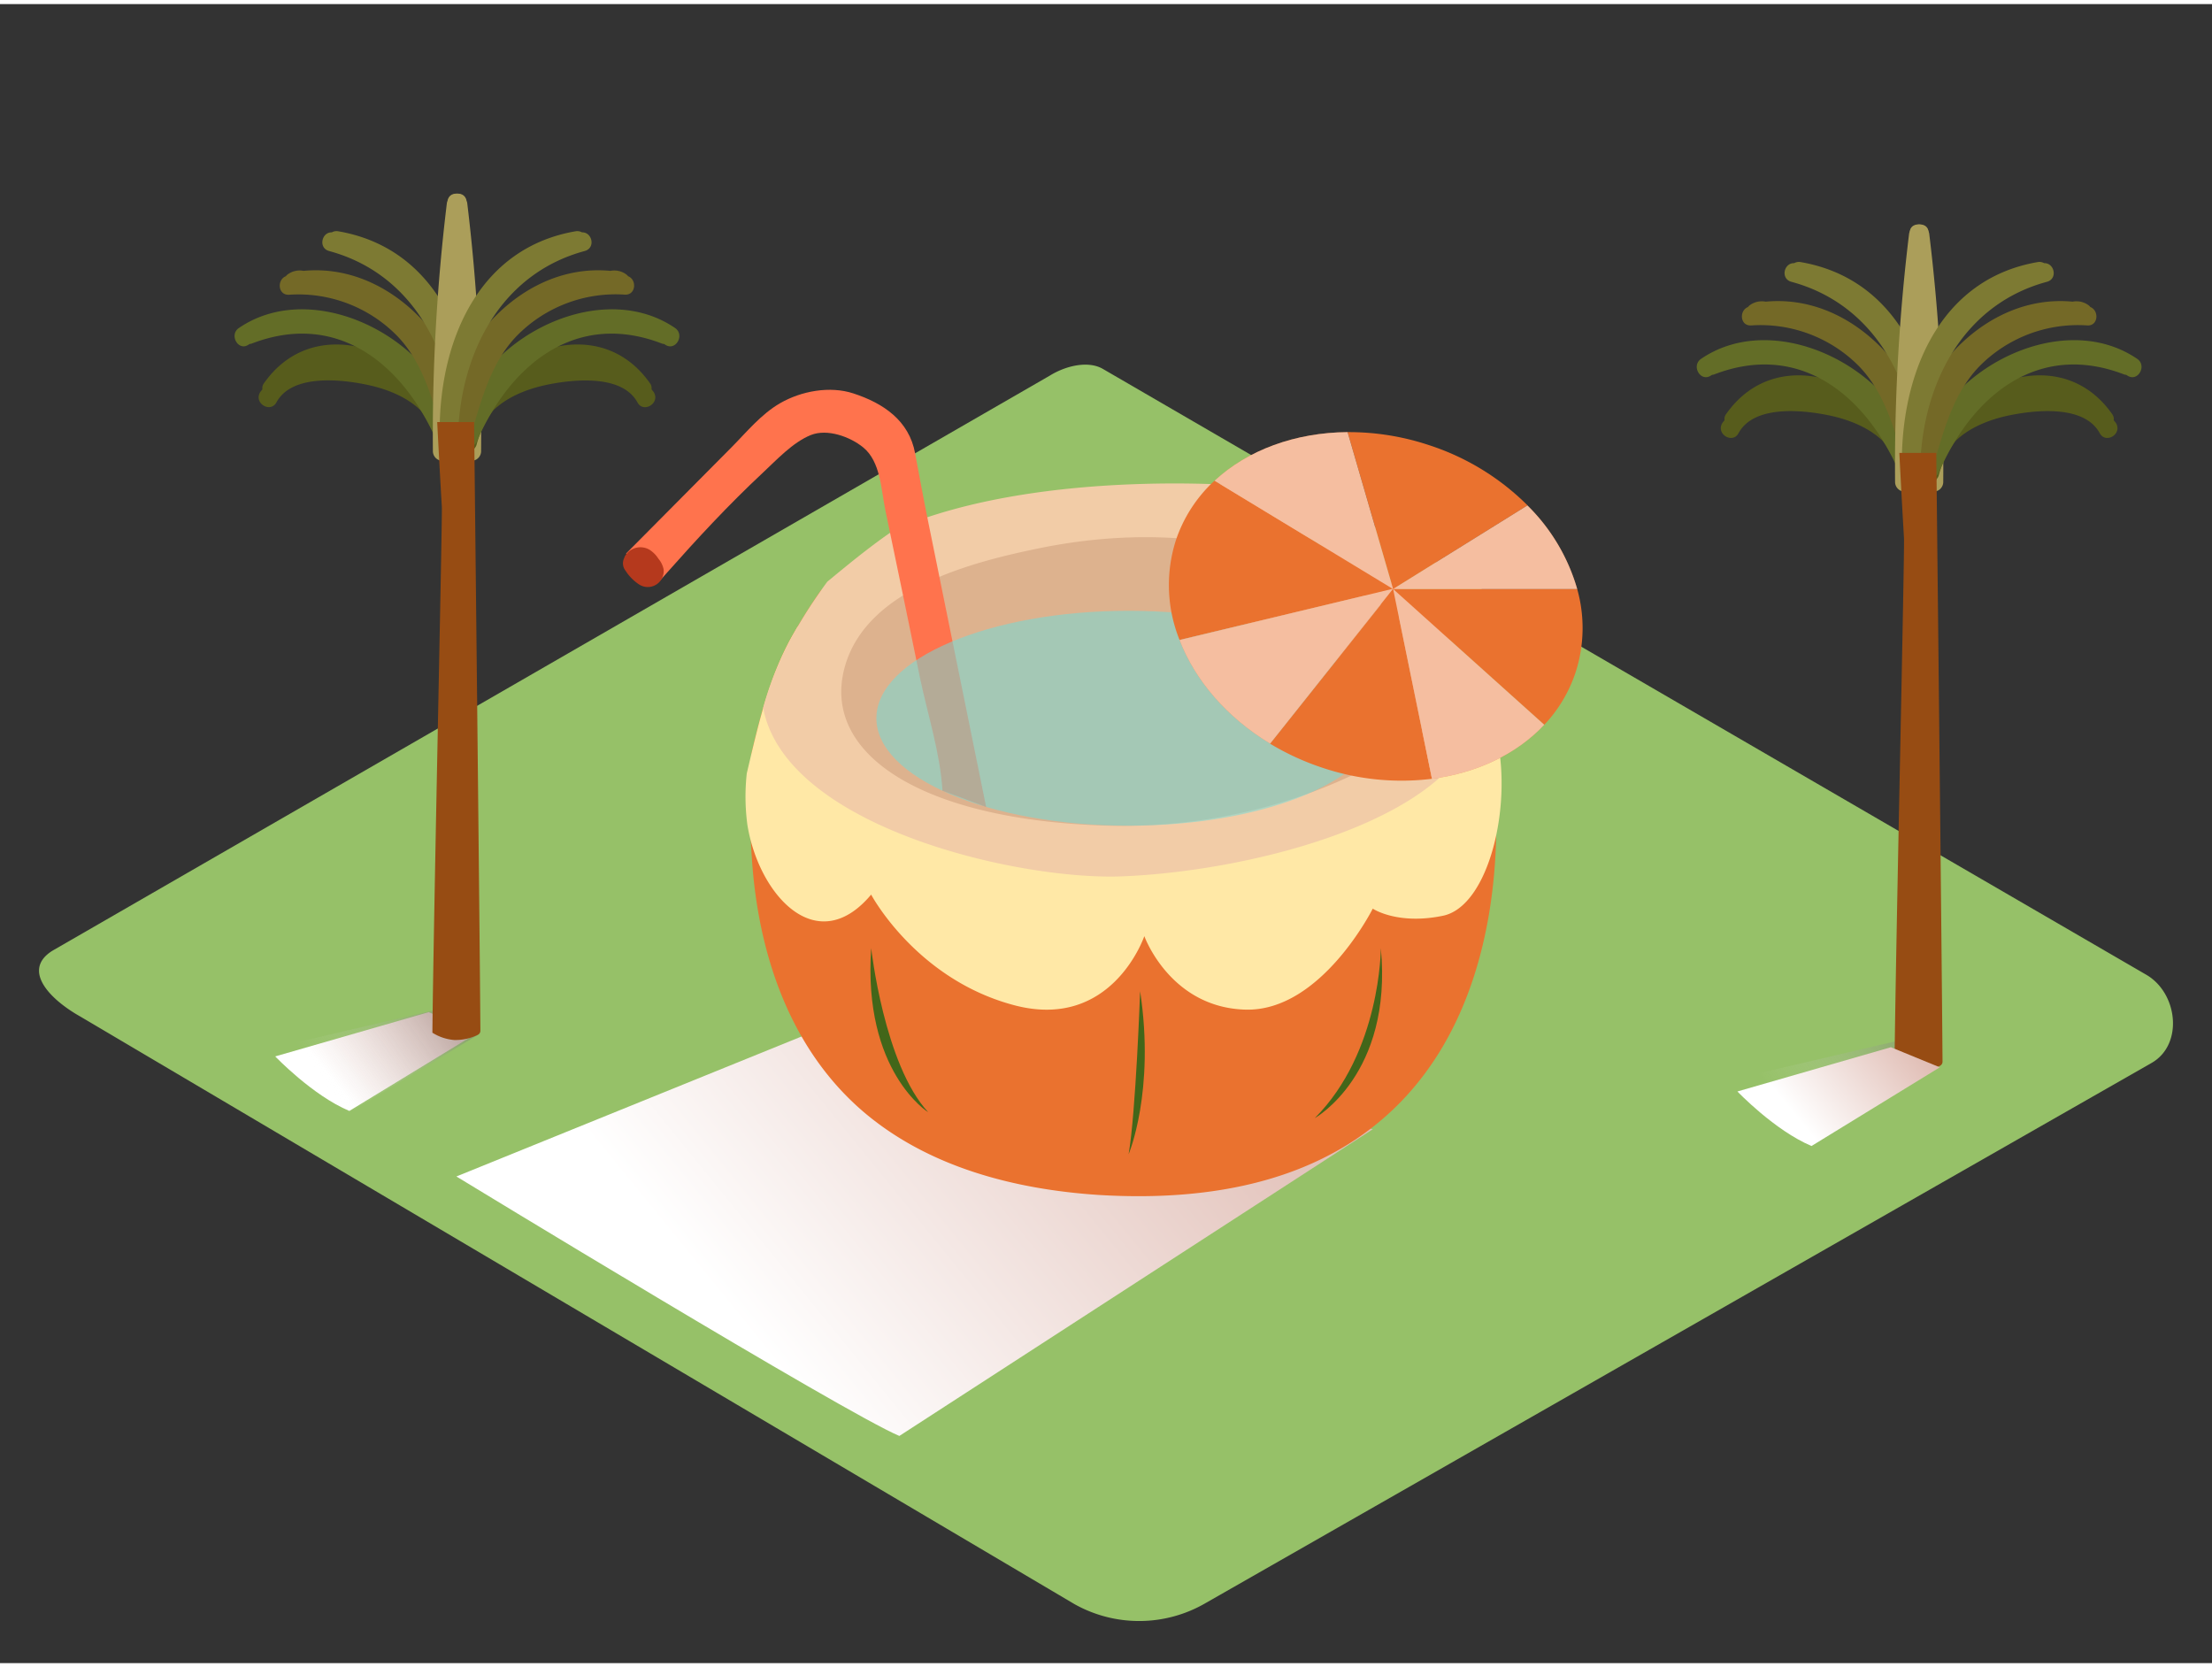 <svg xmlns="http://www.w3.org/2000/svg" xmlns:xlink="http://www.w3.org/1999/xlink" viewBox="0 0 400 300" width="406" height="306" class="illustration styles_illustrationTablet__1DWOa"><rect x="0" y="0" width="400" height="300" fill="#333333" stroke="none"/><defs><linearGradient id="linear-gradient" x1="87.21" y1="172.58" x2="60.18" y2="194.58" gradientUnits="userSpaceOnUse"><stop offset="0" stop-color="#d4a397"></stop><stop offset="1" stop-color="#fff"></stop></linearGradient><linearGradient id="linear-gradient-2" x1="247.69" y1="140.74" x2="131.45" y2="235.36" xlink:href="#linear-gradient"></linearGradient><linearGradient id="linear-gradient-3" x1="319.23" y1="195.46" x2="361.8" y2="166.46" gradientUnits="userSpaceOnUse"><stop offset="0" stop-color="#fff" stop-opacity="0"></stop><stop offset="0.81" stop-color="#262626" stop-opacity="0.57"></stop><stop offset="1" stop-opacity="0.67"></stop></linearGradient><linearGradient id="linear-gradient-4" x1="55.97" y1="191.57" x2="98.54" y2="162.57" xlink:href="#linear-gradient-3"></linearGradient><linearGradient id="linear-gradient-5" x1="351.62" y1="178.91" x2="324.59" y2="200.91" xlink:href="#linear-gradient"></linearGradient></defs><title>PP</title><g style="isolation: isolate;"><g id="Layer_2" data-name="Layer 2"><path d="M194.28,289.32,14.56,183.1c-5.72-3.21-10.63-8.49-5.05-11.94l180.37-104c2.71-1.68,6.82-2.78,9.57-1.18L388.11,175.52c5.72,3.32,6.75,12.6,1,15.93L218,289.15A23.9,23.9,0,0,1,194.28,289.32Z" fill="#96c168"></path><path d="M77.52,182.29l-27.75,8s6.74,7.06,13.4,9.86L86.37,186" fill="url(#linear-gradient)" style="mix-blend-mode: multiply;"></path><path d="M155.79,182.29,82.53,212s70.11,42.72,80.1,46.92l85.62-55.47" fill="url(#linear-gradient-2)" style="mix-blend-mode: multiply;"></path><path d="M266.69,121.87c-4.23-6.27-13.72-27.61-59.3-30.29-16.82-1-36.62.22-50.83,10.22a54.22,54.22,0,0,1-8.1,4.2c-1.84,2.6-3.53,5.35-5.07,8-3.77,6.61-5.7,13.91-7.44,21.25a134,134,0,0,0,0,19c1.08,17.21,6.76,34.59,20.23,46.09,11.76,10,27.33,14,42.48,15C287,220.72,270.92,128.14,266.69,121.87Z" fill="#ea722f"></path><path d="M270.57,132.17C267.83,120.71,164,113.82,144.22,112.6l-.84,1.45c-4.42,7.76-6.31,16.46-8.34,25.07a38.41,38.41,0,0,0,.11,9.28c2,12.54,12.48,24.42,22.38,12.63,0,0,8.13,15.31,25.86,20s23.54-12.49,23.54-12.49,4.65,12.93,18.31,13.29,23-18.26,23-18.26,4.44,3,12.71,1.28S273.61,144.84,270.57,132.17Z" fill="#ffe8a6"></path><path d="M229.67,87.58c-1.39-.45-41-4.09-67.9,7.46-4.24,2.87-8.2,6.13-12.16,9.4a89.23,89.23,0,0,0-6.23,9.62A60.53,60.53,0,0,0,138,127.24c4,21.6,46.22,31.24,64.9,30.49,22.47-.9,54.67-9.14,62.66-24.29Z" fill="#f2cca7"></path><path d="M197.44,96.92c-3.12.33-6.21.81-9.27,1.43-12.42,2.53-31.4,7.34-35.38,21.41-4.43,15.65,13.58,27.77,47.25,28.8s62-15.9,62.61-25.45c.25-4.1-4.29-7.94-7.07-10.26a71.75,71.75,0,0,0-19.88-11.28C223.56,96.81,210.35,95.55,197.44,96.92Z" fill="#ddb28e"></path><path d="M170.43,142.24c-.39-6.64-2.62-13.6-4-20.09q-3.13-15.32-6.33-30.63c-.78-3.75-.84-8.76-4-11.35-2.35-1.93-6.5-3.44-9.48-2.24-3.26,1.31-6.21,4.52-8.72,6.86-6.13,5.72-11.86,11.91-17.42,18.18-.06.06-1.1,1.27-1.11,1.26l-6.16-4.87,19.05-19.19c2.74-2.76,5.35-6,8.81-8,3.83-2.21,9-3.16,13.24-1.77,5.43,1.77,10.07,4.9,11.17,10.82.75,4,1.5,8.14,2.33,12.2L174,123.89l4.32,21.28Z" fill="#ff734d"></path><path d="M120,102.2a4.28,4.28,0,0,0-.94-1.91,5.27,5.27,0,0,0-1.56-1.59A3.24,3.24,0,0,0,113,99.84a3,3,0,0,0-.13.34,2.15,2.15,0,0,0,.12,2.1l.08.12.12.17a8.36,8.36,0,0,0,2.34,2.35A2.88,2.88,0,0,0,120,102.2Z" fill="#b5391d"></path><path d="M157.54,170.71s2.32,21.05,10.32,29.68C167.85,200.4,156,193,157.54,170.71Z" fill="#426619"></path><path d="M206.17,178.5s-.78,22-2.08,29.47C204.09,208,208.91,196.61,206.17,178.5Z" fill="#426619"></path><path d="M249.7,170.71s0,18.77-11.95,30.74C237.75,201.45,251.88,193.57,249.7,170.71Z" fill="#426619"></path><ellipse cx="204.09" cy="129.14" rx="45.61" ry="19.43" fill="#75dbd6" opacity="0.54"></ellipse><path d="M219.63,86.18a25.69,25.69,0,0,0-7,10.8,26.56,26.56,0,0,0,.67,18l38.62-9.24Z" fill="#ea722f"></path><path d="M251.92,105.78l27.33,24.55a25.46,25.46,0,0,0,5.66-9.47,26,26,0,0,0,.3-15.08Z" fill="#ea722f"></path><path d="M229.67,133.74a46.62,46.62,0,0,0,9.46,4.35,44.94,44.94,0,0,0,19.81,2l-7-34.32Z" fill="#ea722f"></path><path d="M276.23,90.65a44.73,44.73,0,0,0-17.83-10.9,45.91,45.91,0,0,0-14.72-2.35l8.24,28.38Z" fill="#ea722f"></path><path d="M243.68,77.4c-9.45.07-18.08,3.24-24.05,8.79l32.29,19.59Z" fill="#ea722f"></path><path d="M285.21,105.78a34.67,34.67,0,0,0-9-15.12l-24.31,15.12Z" fill="#ea722f"></path><path d="M258.95,140.09c8.13-1.05,15.34-4.47,20.3-9.77l-27.33-24.55Z" fill="#ea722f"></path><path d="M213.3,115c2.82,7.32,8.57,14,16.37,18.72l22.25-28Z" fill="#ea722f"></path><g opacity="0.54"><path d="M243.68,77.4c-9.45.07-18.08,3.24-24.05,8.79l32.29,19.59Z" fill="#fff"></path><path d="M285.21,105.78a34.67,34.67,0,0,0-9-15.12l-24.31,15.12Z" fill="#fff"></path><path d="M258.95,140.09c8.13-1.05,15.34-4.47,20.3-9.77l-27.33-24.55Z" fill="#fff"></path><path d="M213.3,115c2.82,7.32,8.57,14,16.37,18.72l22.25-28Z" fill="#fff"></path></g><path d="M344.14,187.24l-59.75,13.93L305,219.7,350.78,192C349.42,189.89,345.83,189.09,344.14,187.24Z" fill="url(#linear-gradient-3)"></path><path d="M345.38,41.83s0-.07,0-.11,0-.16,0-.24c-.25-2,2.65-2.17,3.33-.47a1.43,1.43,0,0,1,.07.22,1.72,1.72,0,0,1,.08.24,347.41,347.41,0,0,1,2.54,45,1.76,1.76,0,0,1-3.29.8,1.84,1.84,0,0,1-2.83-1.38A294.08,294.08,0,0,1,345.38,41.83Z" fill="#ab9e5a"></path><path d="M311.4,75.84c.13-.23.31-.39.45-.6a1.46,1.46,0,0,1,.27-1.08c8.42-12,24.26-7.08,31.46,3.17a14.77,14.77,0,0,1,3.66,8.21c.25,2.08-2.76,2.17-3.36.36a1.63,1.63,0,0,1-.41-.75,17.74,17.74,0,0,0-3-6.14c-2.58-2.5-6.28-3.95-9.93-4.68-4.63-.93-13.37-1.86-16.15,3.25C313.34,79.57,310.33,77.81,311.4,75.84Z" fill="#575c1c"></path><path d="M307.61,64.15c14.3-9.75,37.43,3.1,39.41,19.58a1.42,1.42,0,0,1-1.56,1.65,1.39,1.39,0,0,1-2-.71c-6-13.84-17.88-23.73-33.51-17.69a1.57,1.57,0,0,1-.34.06l-.22.13C307.51,68.42,305.77,65.4,307.61,64.15Z" fill="#636d27"></path><path d="M316.09,54.78a1.84,1.84,0,0,1,.28-.29,3.66,3.66,0,0,1,2.92-.68c16.85-1.6,30.62,15.36,30.76,31.38a1.64,1.64,0,0,1-1.93,1.65,1.8,1.8,0,0,1-2.81-.84c-2.33-7.11-3.72-14.85-9.08-20.45a25,25,0,0,0-19.57-7.44C314.64,58.22,314.46,55.42,316.09,54.78Z" fill="#746927"></path><path d="M324.44,46.85a1.73,1.73,0,0,1,1.15-.2c17,2.91,24.08,18.7,24.56,34.47,0,.38.08.76.1,1.14.13,2.24-3.35,2.23-3.48,0,0,0,0-.09,0-.13a1.62,1.62,0,0,1-.05-.25c0-.25,0-.5,0-.76-1.14-14-8.4-27-22.74-30.89C321.91,49.7,322.58,46.78,324.44,46.85Z" fill="#7d7a33"></path><path d="M348.71,41.83s0-.07,0-.11,0-.16,0-.24c.25-2-2.65-2.17-3.33-.47a1.43,1.43,0,0,0-.07.22,1.72,1.72,0,0,0-.08.24,347.41,347.41,0,0,0-2.54,45,1.76,1.76,0,0,0,3.29.8,1.84,1.84,0,0,0,2.83-1.38A294.08,294.08,0,0,0,348.71,41.83Z" fill="#ab9e5a"></path><path d="M382.68,75.84c-.13-.23-.31-.39-.45-.6a1.46,1.46,0,0,0-.27-1.08c-8.42-12-24.26-7.08-31.46,3.17a14.77,14.77,0,0,0-3.66,8.21c-.25,2.08,2.76,2.17,3.36.36a1.63,1.63,0,0,0,.41-.75,17.74,17.74,0,0,1,3-6.14c2.58-2.5,6.28-3.95,9.93-4.68,4.63-.93,13.37-1.86,16.15,3.25C380.75,79.57,383.75,77.81,382.68,75.84Z" fill="#575c1c"></path><path d="M386.47,64.15c-14.3-9.75-37.43,3.1-39.41,19.58a1.42,1.42,0,0,0,1.56,1.65,1.39,1.39,0,0,0,2-.71c6-13.84,17.88-23.73,33.51-17.69a1.57,1.57,0,0,0,.34.06l.22.13C386.57,68.42,388.32,65.4,386.47,64.15Z" fill="#636d27"></path><path d="M378,54.78a1.84,1.84,0,0,0-.28-.29,3.66,3.66,0,0,0-2.92-.68c-16.85-1.6-30.62,15.36-30.76,31.38A1.64,1.64,0,0,0,346,86.84a1.8,1.8,0,0,0,2.81-.84c2.33-7.11,3.72-14.85,9.08-20.45a25,25,0,0,1,19.57-7.44C379.45,58.22,379.62,55.42,378,54.78Z" fill="#746927"></path><path d="M369.65,46.85a1.73,1.73,0,0,0-1.15-.2c-17,2.91-24.08,18.7-24.56,34.47,0,.38-.08.76-.1,1.14-.13,2.24,3.35,2.23,3.48,0,0,0,0-.09,0-.13a1.62,1.62,0,0,0,.05-.25c0-.25,0-.5,0-.76,1.14-14,8.4-27,22.74-30.89C372.18,49.7,371.5,46.78,369.65,46.85Z" fill="#7d7a33"></path><path d="M342.59,191.6a8.68,8.68,0,0,0,3.91,1.32,9.19,9.19,0,0,0,4.28-.92.83.83,0,0,0,.49-.77c-.15-21.66-1.13-110.07-1.13-110.07h-6.68s.4,8,.84,15.35C344.44,98.83,342.8,170.8,342.59,191.6Z" fill="#974c13"></path><path d="M53.08,206.56l33.29-20.14c-1.36-2.1-5-2.91-6.64-4.76L31,193C38.51,197.26,46,201.66,53.08,206.56Z" fill="url(#linear-gradient-4)"></path><path d="M81,36.26s0-.07,0-.11,0-.16,0-.24c-.25-2,2.65-2.17,3.33-.47a1.43,1.43,0,0,1,.07.22,1.72,1.72,0,0,1,.08.24A347.41,347.41,0,0,1,87,80.9a1.76,1.76,0,0,1-3.29.8,1.84,1.84,0,0,1-2.83-1.38A294.08,294.08,0,0,1,81,36.26Z" fill="#ab9e5a"></path><path d="M47,70.26c.13-.23.31-.39.45-.6a1.46,1.46,0,0,1,.27-1.08c8.42-12,24.26-7.08,31.46,3.17A14.77,14.77,0,0,1,82.84,80c.25,2.08-2.76,2.17-3.36.36a1.63,1.63,0,0,1-.41-.75,17.74,17.74,0,0,0-3-6.14c-2.58-2.5-6.28-3.95-9.93-4.68C61.52,67.84,52.78,66.91,50,72,48.93,74,45.92,72.23,47,70.26Z" fill="#575c1c"></path><path d="M43.2,58.57c14.3-9.75,37.43,3.1,39.41,19.58A1.42,1.42,0,0,1,81,79.8a1.39,1.39,0,0,1-2-.71c-6-13.84-17.88-23.73-33.51-17.69a1.57,1.57,0,0,1-.34.06l-.22.13C43.11,62.84,41.36,59.83,43.2,58.57Z" fill="#636d27"></path><path d="M51.69,49.21a1.84,1.84,0,0,1,.28-.29,3.66,3.66,0,0,1,2.92-.68c16.85-1.6,30.62,15.36,30.76,31.38a1.64,1.64,0,0,1-1.93,1.65,1.8,1.8,0,0,1-2.81-.84C78.57,73.31,77.18,65.57,71.82,60a25,25,0,0,0-19.57-7.44C50.23,52.65,50.06,49.84,51.69,49.21Z" fill="#746927"></path><path d="M60,41.28a1.73,1.73,0,0,1,1.15-.2c17,2.91,24.08,18.7,24.56,34.47,0,.38.08.76.1,1.14.13,2.24-3.35,2.23-3.48,0,0,0,0-.09,0-.13a1.62,1.62,0,0,1-.05-.25c0-.25,0-.5,0-.76-1.14-14-8.4-27-22.74-30.89C57.5,44.12,58.17,41.21,60,41.28Z" fill="#7d7a33"></path><path d="M84.3,36.26s0-.07,0-.11,0-.16,0-.24c.25-2-2.65-2.17-3.33-.47a1.43,1.43,0,0,0-.07.22,1.72,1.72,0,0,0-.08.24,347.41,347.41,0,0,0-2.54,45,1.76,1.76,0,0,0,3.29.8,1.84,1.84,0,0,0,2.83-1.38A294.08,294.08,0,0,0,84.3,36.26Z" fill="#ab9e5a"></path><path d="M118.27,70.26c-.13-.23-.31-.39-.45-.6a1.46,1.46,0,0,0-.27-1.08c-8.42-12-24.26-7.08-31.46,3.17A14.77,14.77,0,0,0,82.43,80c-.25,2.08,2.76,2.17,3.36.36a1.63,1.63,0,0,0,.41-.75,17.74,17.74,0,0,1,3-6.14c2.58-2.5,6.28-3.95,9.93-4.68,4.63-.93,13.37-1.86,16.15,3.25C116.34,74,119.35,72.23,118.27,70.26Z" fill="#575c1c"></path><path d="M122.07,58.57c-14.3-9.75-37.43,3.1-39.41,19.58a1.42,1.42,0,0,0,1.56,1.65,1.39,1.39,0,0,0,2-.71c6-13.84,17.88-23.73,33.51-17.69a1.57,1.57,0,0,0,.34.06l.22.13C122.16,62.84,123.91,59.83,122.07,58.57Z" fill="#636d27"></path><path d="M113.58,49.21a1.84,1.84,0,0,0-.28-.29,3.66,3.66,0,0,0-2.92-.68c-16.85-1.6-30.62,15.36-30.76,31.38a1.64,1.64,0,0,0,1.93,1.65,1.8,1.8,0,0,0,2.81-.84C86.7,73.31,88.09,65.57,93.45,60A25,25,0,0,1,113,52.54C115,52.65,115.21,49.84,113.58,49.21Z" fill="#746927"></path><path d="M105.24,41.28a1.73,1.73,0,0,0-1.15-.2C87.11,44,80,59.77,79.53,75.55c0,.38-.08.76-.1,1.14-.13,2.24,3.35,2.23,3.48,0,0,0,0-.09,0-.13a1.62,1.62,0,0,0,.05-.25c0-.25,0-.5,0-.76,1.14-14,8.4-27,22.74-30.89C107.77,44.12,107.09,41.21,105.24,41.28Z" fill="#7d7a33"></path><path d="M78.19,186a8.68,8.68,0,0,0,3.91,1.32,9.19,9.19,0,0,0,4.28-.92.83.83,0,0,0,.49-.77C86.72,164,85.73,75.58,85.73,75.58H79.06s.4,8,.84,15.35C80,93.25,78.4,165.22,78.19,186Z" fill="#974c13"></path><path d="M341.93,188.63l-27.75,8s6.74,7.06,13.4,9.86l23.2-14.23" fill="url(#linear-gradient-5)" style="mix-blend-mode: multiply;"></path></g></g></svg>